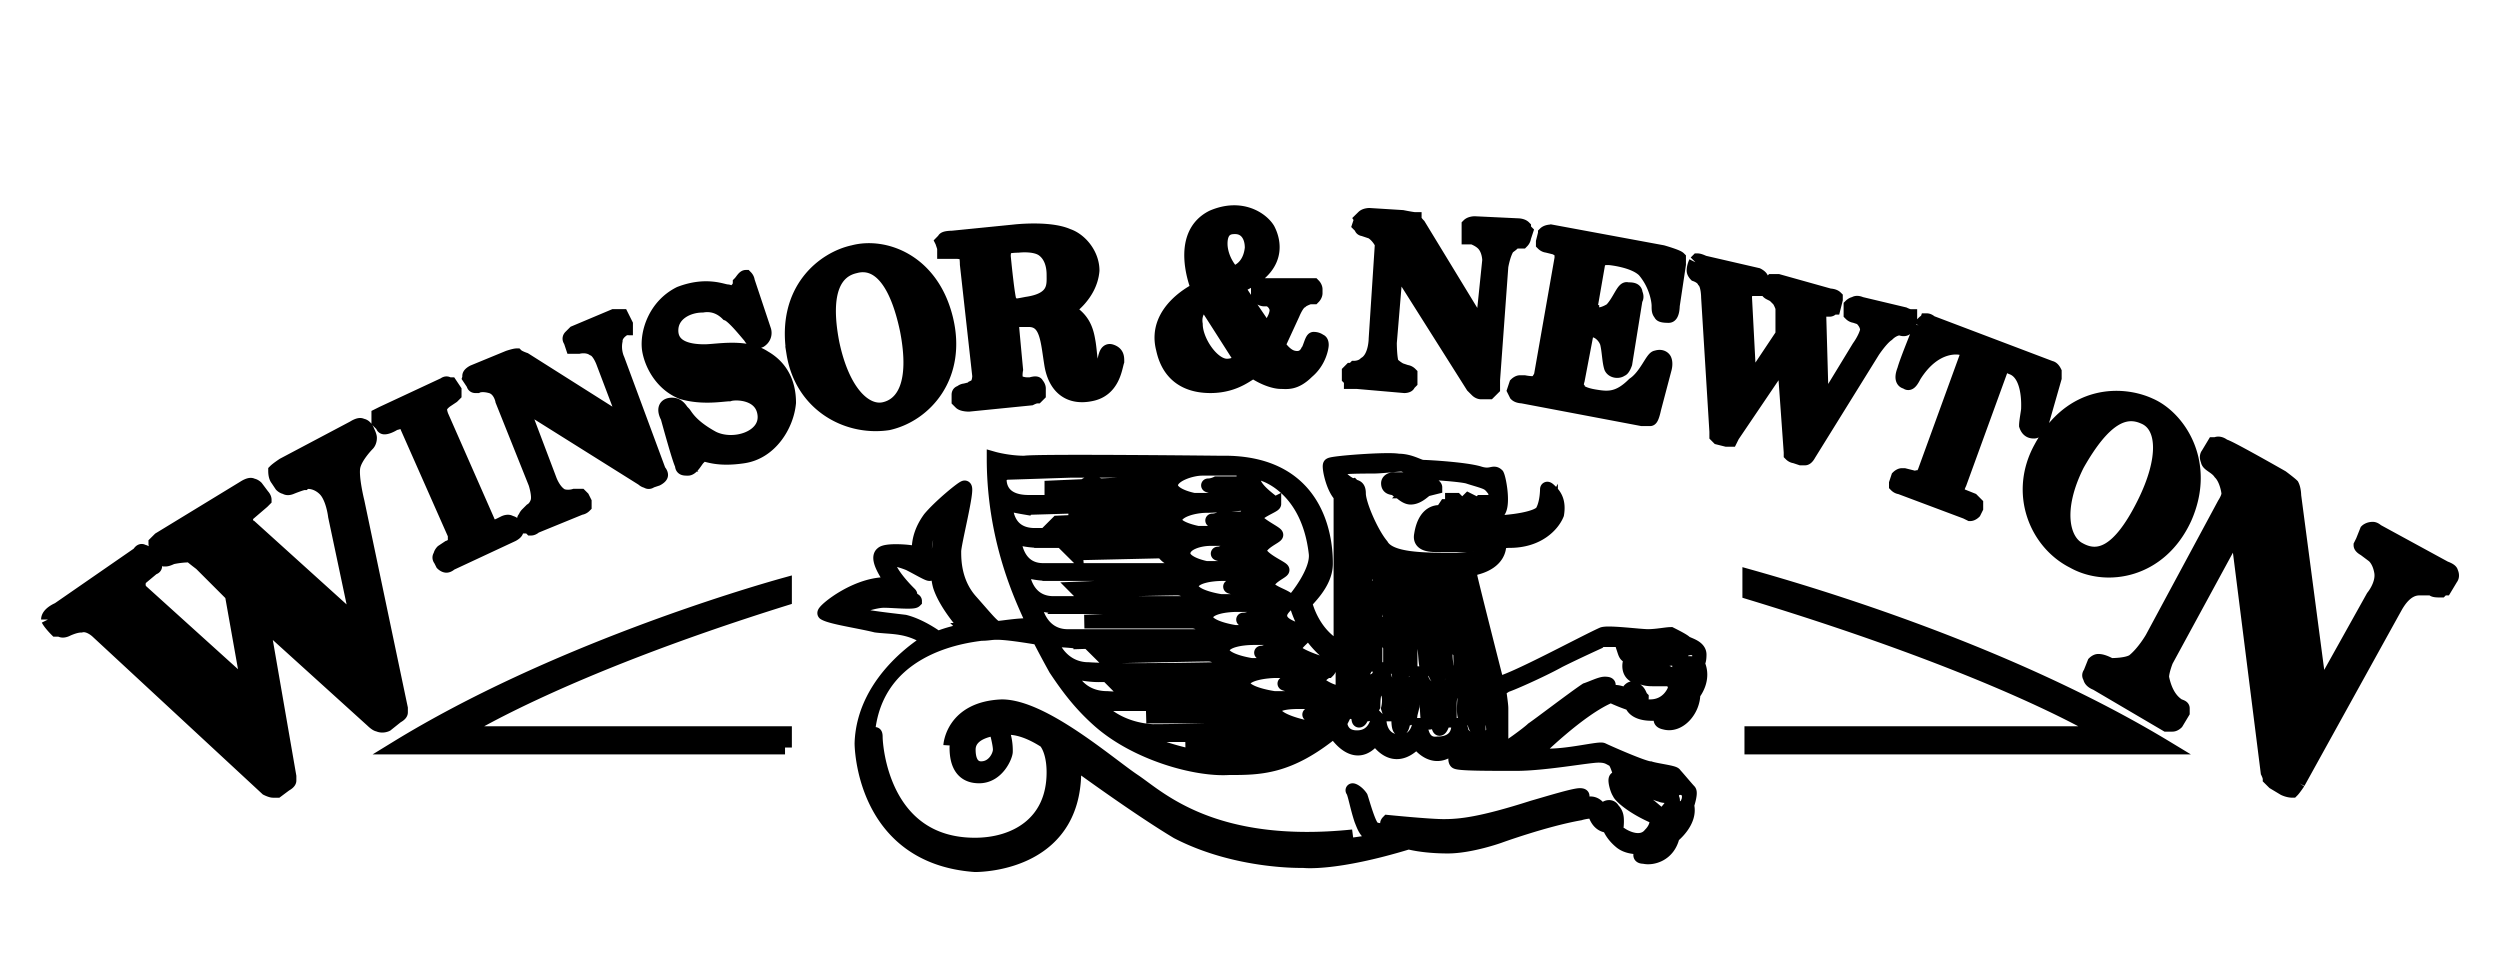 <svg width="182.75" height="70" xmlns="http://www.w3.org/2000/svg">
 <!-- Created with Method Draw - http://github.com/duopixel/Method-Draw/ -->
 <g>
  <title>background</title>
  <rect fill="#fff" id="canvas_background" height="72" width="184.75" y="-1" x="-1"/>
 </g>
 <g>
  <title>Layer 1</title>
  <path stroke="null" id="svg_3" d="m3.504,45.289c0,-0.453 0.754,-0.756 0.754,-0.756l5.887,-4.074s0.151,-0.303 0.302,-0.152c0.151,0 0.302,0.152 0.302,0.152l0.604,0.754l0,0.15c0,0.15 -0.15,0.15 -0.15,0.15l-0.906,0.756s-0.151,0.15 -0.151,0.453c0,0.301 0.151,0.453 0.151,0.453l7.848,7.094l-1.208,-6.793l-2.264,-2.264s-0.604,-0.453 -0.754,-0.604c-0.755,0 -1.358,0.15 -1.358,0.15s-0.302,0.152 -0.453,0.152l-0.302,-0.303l-0.302,-0.453s-0.151,-0.15 -0.151,-0.453l0.302,-0.301l6.188,-3.774s0.453,-0.302 0.604,-0.151c0.151,0 0.302,0.151 0.302,0.151l0.453,0.604s0.15,0.151 0.15,0.302l-0.15,0.151l-1.057,0.905s-0.151,0.151 -0.151,0.453s0.302,0.453 0.302,0.453l7.848,7.094l-1.66,-7.848s-0.151,-1.358 -0.754,-1.962c-0.604,-0.604 -1.358,-0.604 -1.509,-0.453c-0.151,0 -0.906,0.302 -0.906,0.302s-0.302,0.151 -0.453,0c-0.151,0 -0.302,-0.151 -0.302,-0.151l-0.302,-0.453s-0.151,-0.151 -0.151,-0.604c0.151,-0.151 0.604,-0.453 0.604,-0.453l5.132,-2.717s0.453,-0.302 0.604,-0.151c0.302,0 0.453,0.453 0.453,0.453s0.151,0.302 0.151,0.453c0,0.302 -0.151,0.453 -0.151,0.453s-0.905,0.906 -1.057,1.66c-0.151,0.755 0.302,2.566 0.302,2.566l3.17,15.092l0,0.303c0,0.151 -0.302,0.301 -0.302,0.301l-0.755,0.604s-0.302,0.152 -0.604,0c-0.151,0 -0.453,-0.301 -0.453,-0.301l-7.999,-7.244l1.962,11.318l0,0.303c0,0.151 -0.302,0.303 -0.302,0.303l-0.604,0.451l-0.302,0c-0.151,0 -0.453,-0.15 -0.453,-0.15l-12.376,-11.471s-0.604,-0.604 -1.208,-0.453c-0.453,0 -1.057,0.303 -1.057,0.303s-0.302,0.15 -0.453,0l-0.302,0s-0.452,-0.452 -0.603,-0.753zm24.149,-14.49l0.302,0.302s0,0.151 0.151,0.151c0.302,0 0.754,-0.302 0.754,-0.302s0.151,0 0.453,-0.151c0.302,0 0.453,0.453 0.453,0.453l3.471,7.848l0,0.453c0,0.303 -0.453,0.453 -0.453,0.453l-0.453,0.301s-0.151,0.152 -0.151,0.303c-0.15,0.15 0,0.303 0,0.303l0.151,0.301s0.151,0.15 0.302,0.15s0.302,-0.15 0.302,-0.15l4.528,-2.113s0.302,-0.151 0.302,-0.301l0,-0.151l-0.151,-0.302s-0.151,-0.151 -0.302,-0.151c-0.151,-0.151 -0.453,0 -0.453,0l-0.302,0.151s-0.302,0.151 -0.452,0.151c-0.302,0 -0.453,-0.453 -0.453,-0.453l-3.32,-7.547s-0.151,-0.302 -0.151,-0.603c0,-0.302 0.453,-0.604 0.453,-0.604l0.453,-0.302l0.151,-0.151l0,-0.301l-0.302,-0.453l-0.151,0c-0.151,-0.151 -0.302,0 -0.302,0l-4.528,2.113l-0.302,0.151l0,0.451zm6.64,-3.17l0.302,0.453s0,0.151 0.151,0.151l0.15,0s0.302,-0.151 0.906,0c0.754,0.151 0.906,1.057 0.906,1.057l2.415,6.037s0.302,0.905 0.151,1.358s-0.453,0.604 -0.453,0.604l-0.301,0.301s-0.151,0.151 -0.151,0.302c-0.151,0 0,0.151 0,0.151l0.151,0.453s0.151,0 0.302,0.151c0.151,0 0.302,-0.151 0.302,-0.151l3.321,-1.358s0.151,0 0.302,-0.151l0,-0.302l-0.151,-0.302l-0.151,-0.151l-0.453,0s-0.453,0.151 -0.905,0c-0.604,-0.302 -0.906,-1.207 -0.906,-1.207l-2.113,-5.584l8.905,5.584s0.151,0.151 0.302,0.151c0.151,0.151 0.302,0 0.302,0l0.453,-0.151s0.302,-0.151 0.302,-0.302s-0.151,-0.302 -0.151,-0.302l-3.019,-8.15s-0.302,-0.604 -0.151,-1.358c0,-0.453 0.453,-0.755 0.453,-0.755s0.15,-0.151 0.302,-0.151l0,-0.302l-0.302,-0.604l-0.604,0l-2.868,1.208l-0.302,0.302c-0.151,0.151 0,0.302 0,0.302l0.151,0.453l0.453,0s0.604,-0.151 1.057,0.151c0.453,0.151 0.755,1.057 0.755,1.057l1.66,4.377l-7.396,-4.679s-0.453,-0.151 -0.604,-0.302c-0.151,0 -0.604,0.15 -0.604,0.15l-2.566,1.057s-0.302,0.151 -0.302,0.301l0,0.151l-0.001,0zm15.546,6.339c0,0.302 0.15,0.302 0.452,0.302c0.302,0 0.604,-0.604 0.755,-0.754l0.302,-0.302c0.302,0 1.057,0.453 3.019,0.151c1.962,-0.302 3.169,-2.264 3.321,-3.924c0,-1.66 -0.754,-2.717 -1.811,-3.321c-1.358,-0.905 -3.472,-0.452 -4.377,-0.452c-0.906,0 -2.415,-0.151 -2.415,-1.51c0,-1.207 1.207,-1.811 2.264,-1.811c0.906,-0.151 1.51,0.302 1.812,0.604c0.453,0.151 1.509,1.509 1.66,1.66c0.151,0.302 0.453,0.453 0.755,0.302c0.452,-0.302 0.302,-0.755 0.302,-0.755l-1.208,-3.622s0,-0.151 -0.15,-0.302c-0.151,0 -0.302,0.302 -0.453,0.453c0,0.452 -0.453,0.604 -0.453,0.754c-0.151,0 -0.302,-0.151 -0.453,-0.151c-0.302,0 -1.51,-0.604 -3.472,0.151c-1.811,0.905 -2.415,2.868 -2.264,4.075c0.151,1.057 0.905,2.566 2.415,3.17c1.509,0.452 3.019,0.15 3.471,0.15c0.453,-0.15 2.415,-0.15 2.566,1.51c0.15,1.66 -2.264,2.415 -3.773,1.66c-1.66,-0.906 -1.962,-1.66 -2.113,-1.812c-0.15,0 -0.302,-0.754 -1.056,-0.604c-0.604,0.151 -0.151,0.905 -0.151,0.905s0.904,3.322 1.055,3.473zm8.15,-8.15c0.604,3.773 3.924,5.584 6.943,5.131c2.717,-0.604 5.282,-3.472 4.226,-7.697c-1.057,-4.226 -4.528,-5.434 -6.792,-4.83c-2.113,0.453 -5.131,2.717 -4.377,7.396zm4.528,-6.339c1.66,-0.453 3.019,1.057 3.773,4.679c0.754,3.924 -0.302,5.434 -1.661,5.736c-1.358,0.301 -3.019,-1.208 -3.773,-4.83c-0.754,-3.925 0.303,-5.283 1.661,-5.585zm6.339,-1.811l0.151,0.453l0,0.302l0.905,0s0.453,0 0.604,0.151c0.151,0 0.151,0.755 0.151,0.755l0.905,8.149s0,0.604 -0.302,0.755c0,0.151 -0.755,0.302 -0.755,0.302s-0.151,0 -0.302,0.151c-0.151,0 -0.151,0.15 -0.151,0.15l0,0.453l0.151,0.151c0.151,0.151 0.604,0.151 0.604,0.151l4.528,-0.453s0.302,-0.15 0.453,-0.15l0.151,-0.151l0,-0.453s0,-0.151 -0.151,-0.302c0,-0.151 -0.453,0 -0.453,0l-0.302,0s-0.302,0 -0.604,-0.151s-0.151,-0.906 -0.151,-0.906s-0.302,-3.169 -0.302,-3.32s0.302,-0.302 0.302,-0.302l0.905,0c1.358,0 1.358,1.509 1.66,3.32c0.302,1.66 1.358,2.415 2.868,2.113c1.661,-0.301 1.812,-1.962 1.962,-2.415c0,-0.302 0,-0.604 -0.453,-0.754c-0.453,-0.151 -0.453,0.604 -0.604,1.056c-0.151,0.453 -0.302,0.453 -0.604,0.453c-0.302,-0.151 -0.302,-1.509 -0.453,-2.264c-0.15,-0.906 -0.453,-1.66 -1.509,-2.264c0,0 1.66,-1.056 1.811,-2.868c0,-1.207 -0.906,-2.264 -1.811,-2.565c-1.358,-0.604 -3.924,-0.302 -3.924,-0.302l-4.528,0.453s-0.604,0 -0.604,0.151l-0.148,0.151zm4.679,0.453c0.151,-0.15 0.906,-0.15 0.906,-0.15s1.208,-0.151 1.811,0.302c0.604,0.453 0.755,1.207 0.755,1.811c0,0.754 0.151,1.811 -1.962,2.113c-0.755,0.151 -0.906,0.151 -0.906,0.151c-0.302,0 -0.302,-0.151 -0.302,-0.302c-0.15,-0.151 -0.452,-3.32 -0.452,-3.32s-0.001,-0.454 0.15,-0.605zm25.959,-2.113l-0.15,0.453l0.15,0.151c0,0.15 0.152,0.15 0.152,0.15l0.451,0.151c0.152,0 0.604,0.302 0.906,0.905l-0.453,6.943s0,1.358 -0.754,1.811c-0.303,0.302 -0.756,0.302 -0.756,0.302s-0.15,0.151 -0.301,0.151l-0.15,0.151l0,0.453s0.15,0.151 0.15,0.302l0.453,0l3.471,0.302s0.303,0 0.303,-0.151l0.15,-0.151l0,-0.603c-0.15,-0.151 -0.303,-0.151 -0.303,-0.151l-0.451,-0.151s-0.303,-0.151 -0.605,-0.453c-0.15,-0.453 -0.15,-1.509 -0.15,-1.509l0.453,-5.433l0,-0.151c0.15,0 0.15,0.151 0.15,0.151l5.434,8.603s0.15,0.151 0.303,0.302c0.15,0.151 0.301,0.151 0.301,0.151l0.604,0l0.303,-0.302l0,-0.605l0.604,-8.301s0.15,-0.905 0.453,-1.358c0.15,-0.15 0.453,-0.302 0.453,-0.453l0.604,0c0.15,-0.151 0.15,-0.302 0.15,-0.302l0.15,-0.453s-0.15,-0.151 -0.15,-0.302c-0.15,-0.151 -0.453,-0.151 -0.453,-0.151l-3.17,-0.151s-0.301,0 -0.451,0.151l0,0.906l0.301,0s0.453,0.151 0.756,0.453c0.451,0.453 0.451,1.208 0.451,1.208l-0.451,4.377s0,0.302 -0.152,0.302l-0.301,-0.302l-4.227,-6.943s-0.303,-0.302 -0.303,-0.453c-0.15,0 -0.904,-0.151 -0.904,-0.151l-2.416,-0.151s-0.301,0 -0.451,0.151l-0.154,0.151zm13.434,1.056l-0.152,0.604l0,0.151c0.152,0.151 0.303,0.151 0.303,0.151l0.604,0.15s0.303,0.151 0.453,0.302l0,0.453l-1.51,8.603s-0.15,0.302 -0.301,0.453c-0.152,0.151 -0.906,0 -0.906,0l-0.301,0c-0.152,0 -0.303,0.151 -0.303,0.151l-0.15,0.453l0.15,0.301c0.15,0.151 0.453,0.151 0.453,0.151l8.754,1.66l0.604,0c0.15,0 0.301,-0.754 0.301,-0.754l0.756,-2.868s0.15,-0.453 0,-0.754c0,0 -0.152,-0.302 -0.604,-0.151c-0.303,0 -0.756,1.358 -1.66,1.962c-1.057,1.056 -1.812,1.056 -2.717,0.906c-1.057,-0.151 -1.359,-0.453 -1.359,-0.604c-0.15,-0.151 0,-0.604 0,-0.604l0.604,-3.169s0,-0.302 0.152,-0.453l0.301,0c0.453,0 0.906,0.453 1.057,0.906c0.15,0.604 0.15,1.358 0.303,1.811c0.15,0.302 0.604,0.302 0.754,0.151c0.15,0 0.303,-0.453 0.303,-0.453l0.754,-4.679s0.15,-0.151 0,-0.453c0,-0.302 -0.303,-0.302 -0.604,-0.302c-0.303,-0.151 -0.604,0.906 -1.207,1.509c-0.756,0.453 -1.057,0.302 -1.209,0.302c0,0 -0.15,0 -0.15,-0.151c-0.15,0 -0.15,-0.151 -0.15,-0.151l0.604,-3.471l0.301,-0.302l0.453,0s1.812,0.151 2.566,0.905c0.906,1.057 1.057,2.264 1.057,2.566s0,0.453 0.15,0.604c0,0.151 0.453,0.151 0.604,0.151c0.303,0 0.303,-0.755 0.303,-0.755l0.453,-3.018l0,-0.453c-0.152,-0.151 -1.209,-0.453 -1.209,-0.453l-8.148,-1.509c-0.004,0.001 -0.307,0.001 -0.457,0.151zm-20.98,4.075l0,0.453c0.152,0.302 0.453,0.302 0.453,0.302l0.303,0c0.453,0.151 0.604,0.604 0.604,0.754c0,0.302 -0.15,0.604 -0.15,0.604l-0.303,0.604s-0.15,0.151 -0.301,0.151c-0.152,0 -0.152,-0.151 -0.152,-0.151s-1.66,-2.415 -1.811,-2.717c0,-0.151 0,-0.302 0.151,-0.302c3.32,-1.509 2.113,-3.773 1.962,-4.075c-0.453,-0.754 -1.962,-1.811 -4.075,-0.905c-2.717,1.358 -1.057,5.282 -1.057,5.282s-3.32,1.509 -2.565,4.377c0.453,2.113 1.962,2.717 3.472,2.717c1.962,0 2.868,-1.056 3.169,-1.056c0.907,0.604 1.661,0.754 1.963,0.754c0.451,0 1.055,0.151 1.961,-0.754c0.906,-0.755 1.057,-1.812 1.057,-1.962c0,-0.302 -0.15,-0.302 -0.15,-0.302s-0.152,-0.151 -0.453,-0.151c-0.15,0 -0.303,0.754 -0.453,0.906c-0.15,0.302 -0.453,0.604 -1.057,0.452c-0.604,-0.15 -1.057,-0.905 -1.057,-0.905l0,-0.151c0,-0.151 0.152,-0.151 0.152,-0.151l0.904,-1.962s0.303,-0.755 0.604,-0.906c0.152,-0.151 0.604,-0.302 0.604,-0.302l0.303,0c0.15,-0.151 0.15,-0.302 0.15,-0.302l0,-0.302s0,-0.151 -0.15,-0.302l-3.626,0s-0.15,0 -0.301,0.151l-0.151,0.151zm-1.66,-4.527c0.755,0 1.208,0.604 1.208,1.509c-0.151,1.51 -1.208,1.812 -1.358,1.812c-0.151,0 -0.151,-0.151 -0.151,-0.151c-0.604,-0.754 -0.755,-1.509 -0.755,-1.962c-0.001,-1.208 0.754,-1.208 1.056,-1.208zm0.302,9.659c0,0.151 -0.302,0.453 -0.906,0.453c-1.056,0 -2.264,-1.811 -2.264,-3.019c-0.151,-0.905 0.453,-1.358 0.453,-1.358l0.151,-0.151l0.151,0.151c0.302,0.453 2.415,3.773 2.415,3.773l0,0.151zm33.355,-7.094s-0.15,0.302 -0.15,0.604c0,0.151 0.15,0.302 0.15,0.302s0.453,0.151 0.604,0.453c0.303,0.302 0.303,1.208 0.303,1.208l0.604,9.81l0,0.302l0.15,0.151l0.604,0.151l0.303,0l0.15,-0.302l3.471,-5.131s0.152,-0.151 0.303,-0.151l0,0.151l0.453,6.339l0,0.15c0.15,0.151 0.301,0.151 0.301,0.151l0.453,0.151l0.303,0c0.15,0 0.301,-0.302 0.301,-0.302l4.68,-7.546s0.604,-0.906 1.055,-1.208c0.453,-0.453 0.906,-0.453 0.906,-0.453s0.303,0.151 0.453,0s0.303,-0.604 0.303,-0.604l0,-0.302c-0.152,0 -0.453,-0.151 -0.453,-0.151l-3.17,-0.755s-0.303,-0.151 -0.453,0c-0.15,0 -0.301,0.151 -0.301,0.151l0,0.605c0.15,0.151 0.301,0.151 0.301,0.151l0.453,0.151c0.15,0.151 0.453,0.453 0.453,0.905c-0.152,0.604 -0.604,1.208 -0.604,1.208l-2.113,3.471l-0.303,0.302c-0.15,0 -0.301,-0.603 -0.301,-0.603l-0.154,-5.434l0,-0.453l0.756,0s0.15,0 0.15,-0.151l0.15,0l0.152,-0.604l0,-0.151c-0.152,-0.151 -0.453,-0.151 -0.453,-0.151l-3.773,-1.057l-0.453,0l-0.15,0.151l-0.15,0.452s-0.152,0.151 0.15,0.302l0.301,0.151l0.303,0.302c0.15,0.151 0.303,0.604 0.303,0.604l0,1.962l-2.113,3.169l-0.152,0c-0.15,0 -0.15,-0.151 -0.15,-0.151l-0.301,-5.735s0,-0.302 0.15,-0.453c0,-0.151 0.15,-0.151 0.15,-0.151l0.754,0l0.152,-0.452l0,-0.302c0,-0.151 -0.303,-0.302 -0.303,-0.302l-3.924,-0.906s-0.303,-0.151 -0.453,-0.151l-0.151,0.152zm25.205,13.584c-1.811,3.32 -0.303,6.942 2.414,8.301c2.416,1.357 6.34,0.754 8.15,-3.17c1.811,-4.075 -0.453,-7.396 -2.564,-8.301c-1.962,-0.905 -5.736,-1.056 -8,3.17zm7.547,-2.264c1.508,0.604 1.66,3.019 0,6.339c-1.812,3.623 -3.32,4.076 -4.68,3.32c-1.207,-0.604 -1.811,-2.868 -0.15,-6.188c1.961,-3.471 3.471,-4.074 4.83,-3.471zm-16.301,-6.641s-1.057,2.566 -1.207,3.169c-0.303,0.755 0,0.906 0.15,0.906c0.15,0.151 0.303,0.151 0.604,-0.453c1.51,-2.415 3.32,-2.113 3.623,-1.962c0.301,0.151 0.15,0.604 0.15,0.604l-3.02,8.302s-0.15,0.453 -0.451,0.453c-0.152,0.151 -0.453,0 -0.453,0l-0.604,-0.151l-0.152,0c-0.15,0 -0.301,0.151 -0.301,0.151l-0.15,0.453l0,0.151c0.15,0.151 0.301,0.151 0.301,0.151l4.83,1.812l0.303,0.15c0.15,0 0.301,-0.15 0.301,-0.15l0.15,-0.302l0,-0.302l-0.301,-0.302l-0.756,-0.302s-0.301,-0.15 -0.301,-0.452c0,-0.151 0.15,-0.453 0.15,-0.453l3.02,-8.301c0,-0.151 0.15,-0.453 0.754,-0.151c1.359,0.453 1.207,2.868 1.207,3.019c0,0.151 -0.15,0.905 -0.15,1.207c0.15,0.453 0.453,0.453 0.604,0.453c0.303,0 0.604,-0.754 0.604,-0.754l0.906,-3.169l0,-0.453c-0.15,-0.302 -0.303,-0.302 -0.303,-0.302l-8.754,-3.32s-0.15,-0.151 -0.301,-0.151a1.105,1.105 0 0 0 -0.453,0.449zm27.62,33.355s6.34,-11.471 7.094,-12.828c0.756,-1.359 1.51,-1.359 1.812,-1.359l0.904,0c0,0.152 0.303,0.152 0.604,0.152c0.152,-0.152 0.303,-0.152 0.303,-0.152l0.453,-0.754s0.15,-0.15 0,-0.453c0,-0.15 -0.453,-0.303 -0.453,-0.303l-4.98,-2.715s-0.15,-0.151 -0.303,-0.151c-0.301,0 -0.453,0.151 -0.453,0.151l-0.301,0.754l-0.15,0.303c0,0.15 0.301,0.301 0.301,0.301l0.604,0.453s0.453,0.303 0.604,1.207c0.152,0.906 -0.604,1.811 -0.604,1.811l-3.621,6.49s-0.152,0.152 -0.303,0.152l0,-0.303l-1.811,-13.735s0,-0.452 -0.152,-0.754c-0.15,-0.151 -0.754,-0.604 -0.754,-0.604s-4.227,-2.415 -4.227,-2.264c0,0 -0.301,-0.302 -0.604,-0.151l-0.15,0l-0.453,0.754s-0.15,0.151 0,0.453c0,0.302 0.604,0.453 0.906,0.905c0.453,0.453 0.604,1.358 0.604,1.51c0,0.302 -0.303,0.754 -0.303,0.754l-5.281,9.811s-0.604,1.057 -1.359,1.66c-0.451,0.301 -1.508,0.301 -1.66,0.301c-0.301,-0.15 -0.604,-0.301 -0.904,-0.301c-0.152,0 -0.303,0.15 -0.303,0.15l-0.301,0.756s-0.152,0.15 0,0.301c0,0.303 0.451,0.453 0.451,0.453l5.133,3.018l0.451,0c0.152,0 0.303,-0.15 0.303,-0.15l0.453,-0.754l0,-0.303c0,-0.15 -0.303,-0.15 -0.453,-0.301c-0.604,-0.453 -0.906,-1.207 -1.057,-1.963c0,-0.453 0.303,-1.207 0.303,-1.207l4.678,-8.604l0.303,-0.301c0.15,0 0.301,0.301 0.301,0.301l2.113,16.754s0.15,0.301 0.15,0.453l0.303,0.301l0.754,0.453s0.303,0.15 0.604,0.15c0.15,-0.149 0.451,-0.602 0.451,-0.602zm-110.631,-2.565l-28.374,0c11.319,-6.943 25.657,-11.17 28.374,-11.924l0,1.057c-16.904,5.281 -23.847,9.811 -23.847,9.811l23.847,0l0,1.056zm70.635,0l30.338,0c-11.471,-6.943 -25.658,-11.17 -30.488,-12.527l0,1.207c18.865,5.734 25.959,10.264 25.959,10.264l-25.809,0l0,1.056zm-30.034,-7.546l0,-10.868c-0.605,-0.604 -0.906,-2.264 -0.756,-2.264c0.15,-0.151 4.227,-0.453 4.98,-0.302c0.906,0 1.51,0.453 1.812,0.453c0.301,0 3.018,0.151 4.074,0.453c0.906,0.302 1.057,-0.15 1.359,0.151c0.15,0.302 0.451,1.962 0.15,2.565c-0.303,0.604 -1.207,0.755 -2.566,0.755c-1.51,-0.151 -2.566,-0.453 -2.566,1.056c0,0 1.812,-0.905 4.377,-0.905c1.51,0 3.773,-0.302 3.924,-0.906c0.303,-0.604 0.303,-1.509 0.303,-1.509c0,-0.151 0.15,0 0.303,0.15c0.301,0.302 0.604,0.755 0.453,1.66c-0.303,0.755 -1.359,1.962 -3.473,1.962c-0.604,0 -0.604,0.15 -0.754,0.303c0,0.15 0,1.207 -1.66,1.658c-0.604,0.152 -0.453,0.453 -0.453,0.605c0,0.15 1.963,7.848 1.963,7.848c1.055,-0.15 6.338,-3.02 7.695,-3.623c0.453,-0.15 2.717,0.152 3.322,0.152c0.604,0 1.357,-0.152 1.66,-0.152c0.301,0.152 0.904,0.453 1.057,0.604c0.15,0.152 1.055,0.303 1.055,0.906s-0.15,0.604 -0.15,0.604c0.604,1.207 -0.301,2.264 -0.301,2.264c0,1.209 -1.057,2.416 -2.113,2.113c-0.756,-0.15 0.15,-0.754 0.15,-0.754c-2.414,0.453 -2.566,-0.604 -2.566,-0.604a12.956,12.956 0 0 1 -1.508,-0.604c-2.266,0.904 -5.586,4.225 -5.586,4.225c1.359,0.453 4.68,-0.451 4.98,-0.301c0.303,0.15 3.02,1.357 3.473,1.357c0.453,0.152 1.811,0.303 1.811,0.453c0.15,0.15 0.906,1.057 1.057,1.207c0.15,0.152 -0.15,1.057 -0.15,1.057c0.301,1.207 -1.057,2.264 -1.057,2.264c-0.303,1.359 -1.51,1.66 -2.113,1.51c-0.604,0 0,-0.453 -0.15,-0.604c-0.152,-0.15 -0.906,0 -1.51,-0.453c-0.754,-0.604 -0.906,-1.207 -0.906,-1.207c-0.904,0 -1.057,-1.057 -1.057,-1.057c-0.604,0 -1.057,0.15 -1.057,0.15c-2.564,0.453 -5.885,1.66 -5.885,1.66s-2.113,0.756 -3.773,0.756c-1.811,0 -2.867,-0.303 -2.867,-0.303c-5.434,1.66 -7.697,1.359 -7.697,1.359s-4.831,0.15 -9.208,-2.113c-3.019,-1.811 -7.546,-5.133 -7.546,-5.133c0.453,7.396 -6.641,7.547 -7.245,7.547c-8.301,-0.604 -8.301,-8.904 -8.301,-8.904c0.151,-4.83 4.981,-7.547 4.981,-7.547c-1.509,-1.057 -2.717,-0.904 -3.924,-1.057c-1.208,-0.301 -3.32,-0.604 -3.773,-0.904c-0.151,-0.152 2.566,-2.416 4.981,-2.113c0.151,0 -1.358,-1.811 -0.755,-2.264c0.302,-0.303 2.264,-0.152 2.566,0c0.302,0.301 -0.302,-0.906 0.906,-2.566c0.754,-0.906 2.415,-2.264 2.565,-2.264c0.302,0 -0.754,4.075 -0.754,4.678c0,0.605 0,2.266 1.208,3.623c1.207,1.359 1.66,1.963 1.962,1.963s1.962,-0.303 2.565,-0.152c0.453,0.152 -2.867,-4.678 -2.867,-12.225c0,0 1.057,0.302 2.264,0.302c0.755,-0.151 14.338,0 14.338,0c7.698,-0.151 7.698,6.489 7.698,7.396c0,1.51 -1.51,2.717 -1.51,2.867c0,0 0.453,2.113 2.264,3.17c0.452,0.305 0.301,-0.148 0.301,-0.148zm-26.262,9.054c0.906,0 1.358,-0.904 1.358,-1.357s-0.302,-1.51 -0.302,-1.51s-1.962,0.15 -1.962,1.51c0,1.357 0.755,1.357 0.906,1.357zm-0.453,5.586c2.868,0 5.735,-1.51 5.735,-5.283c0,-1.66 -0.604,-2.264 -0.604,-2.264c-2.113,-1.359 -3.17,-0.906 -3.17,-0.906a4.22,4.22 0 0 1 0.302,1.66c0,0.303 -0.604,1.811 -1.962,1.811c-1.509,0 -1.66,-1.357 -1.66,-2.111c0,-0.756 1.207,-2.113 3.169,-2.113s5.131,1.811 7.094,3.471c2.113,1.811 7.094,5.434 11.47,5.736c4.377,0.301 3.17,0.451 5.584,0.15c2.264,-0.15 4.227,-0.604 4.227,-0.604c-1.51,0 -1.66,-0.604 -1.963,-1.359c-0.301,-0.904 -0.453,-1.811 -0.604,-2.113c-0.15,-0.15 0.303,0 0.604,0.453c0.152,0.453 0.604,2.113 0.906,2.264c0.453,0.303 1.207,0 1.66,0.152c0.453,0 2.566,0.451 3.471,0.451c1.812,0 4.377,-0.754 6.49,-1.508c1.963,-0.604 3.471,-0.906 4.227,-0.906c0.301,0 0.604,0.15 0.904,0.754c0.152,0.152 0.453,-0.15 0.303,-0.451c0,0 0.303,-0.152 0.453,0.15c0.301,0.301 0.301,0.604 0.301,0.904c0,0.453 -0.15,0.756 0.303,0.906c0.453,0.303 1.51,0.756 2.113,0c0.604,-0.604 0.453,-1.207 0.453,-1.207c-1.812,-0.754 -2.717,-1.66 -2.717,-1.811c-0.152,-0.152 -0.453,-1.209 -0.152,-1.057c0.303,0.15 0.303,0.301 0.453,0.453c0.152,0.15 1.207,1.055 1.66,1.357c0.303,0.15 1.057,0.906 1.207,0.906c0.152,-0.152 0.906,-0.906 0.756,-1.209c-0.303,-0.301 -0.604,-0.15 -0.906,-0.301c-0.15,0 -2.717,-1.057 -2.867,-1.359c-0.15,-0.15 -0.303,-1.057 -0.604,-1.207c-0.303,-0.15 -0.453,-0.301 -1.057,-0.301c-0.754,0 -3.924,0.604 -6.037,0.604s-4.227,0 -4.377,-0.152c-0.15,-0.15 0,-0.754 0.15,-0.904c0.152,-0.15 0.303,0.604 0.303,0.604c0.15,0 2.264,0.301 1.961,-0.754c0,0 -0.301,0.301 -1.057,0.301c-0.754,0 -1.207,-0.754 -1.207,-0.754c-1.66,2.113 -3.018,0 -3.018,0c-1.812,1.961 -3.02,-0.303 -3.02,-0.303c-1.51,2.113 -3.018,-0.453 -3.018,-0.453c-3.32,2.717 -5.434,2.717 -7.698,2.717c-2.415,0.152 -6.792,-1.057 -9.509,-3.471c-1.358,-1.207 -2.264,-2.414 -3.169,-3.773c-0.754,-1.357 -1.208,-2.264 -1.208,-2.264c-3.622,-0.604 -3.169,-0.303 -4.226,-0.303c-1.056,0.152 -8.301,0.906 -8.301,8.15c0,6.34 6.188,8.301 7.999,8c1.358,0 7.546,-1.057 5.886,-7.547c0,0 1.208,6.793 -6.037,7.094c-3.17,0.303 -7.396,-2.867 -7.396,-8.15c0,-0.15 0.151,-0.453 0.151,0c0.004,0.604 0.457,7.85 7.249,7.85zm49.504,0.151c-0.15,0.301 -0.301,0.604 0.303,0.453c0.451,-0.303 0.754,-1.51 0.604,-1.51c-0.303,0 -0.756,0.754 -0.907,1.057zm1.963,-3.321c0.15,0.15 0.301,-0.453 0.15,-0.453c-0.15,-0.15 -0.302,0.301 -0.15,0.453zm-0.756,1.811c0,0.15 0.303,0.303 0.453,0c0.303,-0.15 0.453,-1.057 0.303,-1.057c-0.302,0.151 -0.756,0.906 -0.756,1.057zm0.153,-2.414c0.15,-0.152 0.301,-1.057 0.15,-1.057c-1.057,0 -3.32,-0.756 -3.471,-0.906c0,-0.15 0,0 0.15,0.15c0.15,0.152 0.453,0.303 0.754,0.453c0.453,0.453 1.359,1.207 2.113,1.207a0.467,0.467 0 0 0 0.304,0.153zm-12.377,-6.19l0,2.869s0,0.15 0.15,0.15s1.812,-1.207 2.113,-1.51c0.453,-0.303 3.02,-2.264 3.924,-2.867c0.453,-0.15 1.057,-0.453 1.359,-0.453c0.453,0 0.301,0.15 0.15,0.303c0,0 -0.453,0 -0.754,0.15c-0.303,0.15 -0.756,0.453 -0.906,0.604c-0.906,0.453 -2.867,2.113 -3.773,2.717c-0.754,0.604 -1.66,1.357 -1.51,1.357c0.303,0.152 1.66,-1.057 2.717,-1.961c1.057,-0.906 3.02,-2.264 3.773,-2.566l1.057,0c0.303,0 0.604,0.15 0.756,0.15c0.15,0 0.301,-0.301 0.301,-0.301c0.15,-0.15 0.303,-0.15 0.453,0c0.301,0.15 0.301,0.453 0.453,0.604c0,0.15 -0.604,0.604 0.604,0.604c1.357,0 1.811,-1.207 1.811,-1.357c0,-0.152 -0.15,-0.453 -0.301,-0.605l-1.359,0c-0.603,0 -0.754,-0.15 -1.357,-0.301c-0.453,-0.303 -0.303,-0.906 -0.303,-0.906c0,-0.15 0.303,0 0.604,0.303c0.453,0.301 1.207,0.301 1.811,0.301c0.756,0.152 0.453,0.303 0.756,0.303c0.301,0 0.453,-0.15 0.453,-0.604s-0.152,-0.604 -0.453,-0.604c-0.453,0 -0.604,0.15 -1.359,0.15c-0.15,0 -1.207,-0.15 -1.66,-0.303c-0.451,0 -0.451,-0.15 -0.604,-0.604c-0.15,-0.453 -0.15,-0.453 0.303,-0.15s2.264,0.453 2.867,0.453c0.453,0.15 0.754,-0.303 0.754,-0.303c0,-0.15 -0.301,-0.604 -0.604,-0.604l-4.678,0c-0.152,0 -0.303,0 -0.453,0.15c0,0 -1.66,0.756 -2.867,1.359c-1.359,0.754 -3.773,1.811 -3.926,1.811c-0.15,0.152 -0.301,0.152 -0.451,0.303c-0.002,0.151 0.149,1.058 0.149,1.358zm12.828,-0.453s-0.301,0.906 0,0.605c0.756,-0.453 0.756,-1.209 0.453,-1.209c-0.15,0.001 -0.301,0.454 -0.453,0.604zm0.453,-1.508c-0.15,0.301 0.152,0.453 0.303,0.453s0.301,-0.152 0.453,-0.605c0,-0.301 -0.152,-0.904 -0.303,-0.904c-0.301,0.301 -0.15,0.754 -0.453,1.056zm0.604,-1.509c0.152,-0.453 0,-0.754 -0.15,-0.604c-0.302,0.301 0.15,0.904 0.15,0.604zm-54.184,6.187s0.151,-2.414 3.773,-2.564c3.019,0 7.848,4.225 9.66,5.434c1.811,1.207 6.339,5.281 15.998,3.771c-10.263,1.057 -14.187,-2.867 -15.998,-4.074c-1.812,-1.207 -6.641,-5.434 -9.66,-5.434c-3.621,0.15 -3.773,2.867 -3.773,2.867zm17.811,-17.96l1.509,0s2.717,0.151 2.717,-0.302c0,-0.604 -1.057,-0.604 -1.057,-0.604l-1.66,0s-0.604,-0.151 -0.453,-0.151c0.302,0 0.604,-0.151 0.604,-0.151l1.812,0c0.151,0 0.151,-0.151 0.151,-0.151l0,-0.754c0,-0.151 -0.453,-0.151 -0.453,-0.151l-2.566,0c-0.754,0 -2.264,0.453 -2.264,1.208s1.66,1.056 1.66,1.056zm0.301,2.415l1.661,0s2.113,0.151 2.264,-0.15c0,-0.604 -0.755,-0.604 -0.755,-0.604l-1.509,0s-0.754,-0.151 -0.604,-0.151c0.301,0 0.604,-0.151 0.604,-0.151l1.811,0c0.151,0 0.151,-0.302 0.151,-0.302s0.302,-0.302 0.302,-0.452c0,-0.151 -0.755,-0.302 -0.755,-0.302s-1.812,0.151 -2.566,0.151s-2.264,0.302 -2.264,1.057c0,0.602 1.66,0.904 1.66,0.904zm1.66,4.981l1.208,0s2.114,0.15 2.264,-0.303c0,-0.604 -0.755,-0.604 -0.755,-0.604l-1.509,0s-0.755,-0.15 -0.453,-0.15l1.66,0c0.151,0 0.604,-0.15 0.604,-0.15s0.303,-0.303 0.303,-0.453s-0.755,-0.303 -0.755,-0.303l-2.415,0c-0.754,0 -2.264,0.152 -2.264,0.906s2.112,1.057 2.112,1.057zm-1.056,-2.416l1.358,0s2.415,0 2.415,-0.15c0,-0.604 -0.754,-0.754 -0.754,-0.754l-1.66,0s-0.754,-0.15 -0.453,-0.15c0.151,0 0.453,-0.152 0.453,-0.152l1.812,0c0.151,0 0.301,-0.15 0.301,-0.15s0.302,-0.301 0.302,-0.604c0,-0.15 -0.905,-0.15 -0.905,-0.15l-2.565,0c-0.755,0 -1.962,0.301 -1.962,1.057c-0.002,0.752 1.658,1.053 1.658,1.053zm2.113,4.679l1.057,0s1.962,0.15 1.962,-0.301c0.15,-0.453 -0.906,-0.453 -0.906,-0.453l-1.056,0s-0.604,-0.15 -0.453,-0.15c0.302,0 0.604,-0.152 0.604,-0.152l0.754,0c0.15,0 0.604,-0.15 0.604,-0.15s0.303,-0.15 0.303,-0.453c0,-0.15 -0.303,-0.303 -0.303,-0.303l-2.415,0c-0.755,0 -2.264,0.152 -2.264,0.906c0,0.756 2.113,1.056 2.113,1.056zm1.208,2.414l1.208,0s1.811,0.152 1.961,-0.301c0,-0.453 -1.055,-0.453 -1.055,-0.453l-0.906,0s-0.755,-0.15 -0.453,-0.15c0.15,0 0.453,-0.15 0.453,-0.15l0.754,0c0.152,0 0.453,-0.152 0.453,-0.152s0.303,-0.15 0.303,-0.453c0,-0.15 -0.303,-0.301 -0.303,-0.301l-2.264,0c-0.754,0 -2.264,0.15 -2.264,0.906c-0.001,0.754 2.113,1.054 2.113,1.054zm3.924,4.53l1.057,0s0.904,0 0.904,-0.453c0.152,-0.604 -0.604,-0.303 -0.604,-0.303l-0.453,0s-0.754,-0.15 -0.604,-0.15c0.303,0 0.604,-0.15 0.604,-0.15l0.756,0c0.151,0 0.453,-0.15 0.453,-0.15s0.301,-0.152 0.301,-0.453c0,-0.152 -0.453,-0.152 -0.453,-0.152l-2.264,0c-0.604,0 -1.961,0 -1.961,0.605c0,0.753 2.264,1.206 2.264,1.206zm-2.264,-2.114l1.207,0s1.961,0.15 1.961,-0.303c0.152,-0.604 -0.904,-0.604 -0.904,-0.604l-1.057,0s-0.604,-0.15 -0.453,-0.15s0.604,-0.15 0.604,-0.15l1.208,0s0.303,-0.303 0.303,-0.453s-0.453,-0.303 -0.453,-0.303l-2.264,0c-0.604,0 -2.415,0.152 -2.415,0.906s2.263,1.057 2.263,1.057zm-19.621,-16.451s-0.453,0.151 -0.453,0.453c0,0.453 0.151,1.66 2.113,1.66l9.66,0s0.452,0 0.603,-0.151c0.151,-0.151 -0.151,-0.754 -0.905,-0.754l-7.698,0l0,-0.151l6.943,-0.302s1.358,0.151 1.509,-0.604c0,-0.453 -0.452,-0.302 -0.754,-0.302l-6.339,0s-4.528,0.151 -4.679,0.151zm1.509,2.566c-0.906,-0.151 -1.51,-0.302 -1.51,-0.302c0,0.302 0,2.264 2.113,2.264l9.508,0s0.604,0.151 0.755,0c0.151,-0.151 -0.302,-0.754 -1.056,-0.754l-7.698,0l0.151,-0.151l6.943,-0.302s1.207,0.151 1.358,-0.754c0.151,-0.151 -0.453,-0.151 -0.906,-0.151l-4.528,0l-5.13,0.15zm1.057,2.415c-1.208,0 -1.962,-0.302 -1.962,-0.302c0,0.302 0.151,2.415 2.113,2.415l9.66,0s0.453,0 0.604,-0.152c0.151,0 -0.302,-0.754 -1.057,-0.754c-0.754,0 -7.792,-12.15 -6.792,-0.15l-0.151,-0.15l6.641,-0.152s0.906,0.152 1.208,-0.604c0,-0.15 -0.604,-0.15 -1.057,-0.15l-9.207,0l0,-0.001zm0.604,2.414c-1.057,0 -1.962,-0.301 -1.962,-0.301c0,0.453 0.302,2.414 2.264,2.414l9.659,0s0.453,0 0.604,-0.15s-0.453,-0.906 -1.208,-0.906c-0.755,0 -7.245,0.152 -7.245,0.152l-0.151,-0.152l7.245,-0.301s0.905,0.15 1.208,-0.604c0,-0.152 -0.906,-0.152 -1.208,-0.152l-9.206,0zm1.056,2.416c-1.057,0 -2.113,-0.303 -2.113,-0.303c0,0.453 0.453,2.416 2.415,2.416l9.508,0s0.604,0 0.755,-0.152c0.151,-0.15 -0.453,-0.904 -1.207,-0.904l-7.849,0l7.546,-0.303s0.906,0.152 1.208,-0.604c0,-0.15 -0.754,-0.15 -1.208,-0.15l-9.055,0zm1.207,2.564c-1.057,-0.15 -2.113,-0.15 -2.113,-0.15c0,0.303 0.755,2.113 2.717,2.113c2.113,0.15 9.207,0 9.207,0s0.604,-0.15 0.754,-0.15c0.151,-0.152 -0.453,-0.906 -1.208,-0.906s-7.697,0.15 -7.697,0.15l-0.151,-0.15l7.546,-0.301s0.905,0.301 1.208,-0.605c0,-0.15 -0.754,-0.15 -1.208,-0.15l-4.226,0l-4.829,0.149zm1.359,2.416c-1.057,0 -2.113,-0.303 -2.113,-0.303c0,0.453 0.755,1.963 2.717,1.963c2.113,0.15 9.207,0.15 9.207,0.15s0.905,-0.15 1.056,-0.301c0,-0.152 -0.754,-0.604 -1.509,-0.604l-7.848,0l-0.151,-0.152l7.697,-0.15s0.755,0.303 1.057,-0.604l-10.113,0l0,0.001zm2.112,2.114c-1.056,0 -2.264,-0.152 -2.264,-0.152c0,0.453 1.509,1.963 4.075,2.113c2.113,0 7.999,-0.15 7.999,-0.15s1.359,-0.15 1.51,-0.303c0,-0.15 -1.057,-0.604 -1.812,-0.604l-8.15,0l8,-0.451s0.603,0.15 0.755,-0.303c0,-0.15 -0.605,-0.15 -1.057,-0.15l-9.056,0zm2.868,2.263l-2.264,0c0,0.301 3.924,1.961 7.244,1.811c1.66,0 2.716,-0.15 3.169,-0.301c0.453,-0.303 1.207,-0.604 0.453,-0.604l-7.245,0l7.999,-0.303s0.605,0.15 0.756,-0.453c0.15,-0.15 -0.604,-0.15 -0.906,-0.15l-9.206,0zm7.849,-16.904c0,0.151 -1.359,0.604 -1.359,1.057c0.15,0.453 1.509,1.056 1.509,1.207c0,0.151 -1.207,0.604 -1.207,1.207c0.15,0.605 1.66,1.207 1.66,1.359c0,0.15 -1.207,0.604 -1.057,1.207c0.15,0.453 1.51,0.754 1.51,1.057c0.15,0.15 -0.756,0.604 -0.604,1.207c0.15,0.756 1.66,0.906 1.811,1.207c0.15,0.152 -0.906,0.756 -0.756,1.209c0.303,0.451 2.266,1.055 2.416,1.055c0.15,0.152 0.15,0.303 0,0.453c-0.15,0 -0.756,0.453 -0.756,0.756c0.152,0.301 1.057,0.754 1.359,0.754s0.453,-0.15 0.453,-0.15l0,-1.51s0,-0.453 -0.303,-0.604c-2.717,-1.66 -3.17,-4.527 -3.17,-4.527s1.66,-1.963 1.51,-3.32c-0.604,-5.283 -4.376,-6.038 -4.376,-5.887c-0.754,0.905 1.36,2.112 1.36,2.263zm16.752,2.113c1.057,0 1.963,0 2.717,-0.453c0.756,-0.302 0.756,-1.208 0.756,-1.208s-0.756,1.358 -3.17,1.208c-1.51,-0.151 -3.471,0.453 -3.471,0.453l3.168,0zm-46.938,5.281c-0.151,0.152 0.906,-0.301 1.66,-0.301c0.604,0 2.113,0.15 2.264,0c0,-0.15 -0.906,-0.303 -1.66,-0.303c-0.755,0.001 -1.509,0.001 -2.264,0.604zm38.487,16c0.15,0.15 1.961,0.453 4.074,0.453s4.377,-0.756 5.133,-1.057c0.904,-0.303 4.074,-1.057 4.527,-1.209c0.604,-0.15 0.604,-0.301 0.301,-0.301c-0.451,0 -2.414,0.604 -3.471,0.906c-3.773,1.207 -5.281,1.357 -6.49,1.357c-1.057,0 -4.074,-0.303 -4.074,-0.303s-0.15,0.154 0,0.154zm-2.566,-24.752c0.15,0.151 0.453,0 0.453,0.604c0,0.754 0.906,2.867 1.66,3.774c0.604,1.057 3.02,1.057 5.434,1.057c2.566,-0.152 2.566,-0.303 2.717,-0.756c0.15,-0.604 -1.811,-0.301 -1.811,-0.301l-2.266,0c-0.451,0 -1.357,0 -1.207,-0.756c0.303,-1.961 1.51,-1.66 1.51,-1.66l0.303,-0.453l0.15,0l0.15,0.151l0.15,0.302l0.756,0l0.15,0.15l0.453,0l0.301,-0.452l0.152,0l0.15,0.452l0.453,0l0.15,-0.604l0.15,0l0.303,0.302l0.15,-0.302l0,-1.057c-0.15,-0.15 -0.301,-0.453 -0.604,-0.604c-0.301,-0.151 -0.906,-0.302 -1.357,-0.453c-0.453,-0.151 -2.717,-0.302 -3.17,-0.302c-0.453,-0.15 -1.207,-0.453 -1.66,-0.604c-0.303,0 -1.51,0.151 -2.113,0.151s-2.566,0 -2.566,0.151c-0.148,0.606 0.908,1.21 1.059,1.21zm8.15,1.811l0,-0.302l-0.301,0.151l0,0.15l0.301,0l0,0.001zm0.15,-0.604l0.152,0.151l0.301,-0.151l-0.301,-0.151l-0.152,0.151zm-1.056,0l0.303,0.151l0.15,-0.151l-0.15,-0.151l-0.303,0l0,0.151zm2.265,0l-0.152,0l-0.15,0.151l0.303,0l0,-0.151l-0.001,0zm-6.339,-0.905c0.15,0 0.604,0.604 1.057,0.604c0.604,0 1.057,-0.604 1.207,-0.604l0.604,-0.151c0,-0.151 -0.453,-0.302 -0.754,-0.453l-0.756,0c-0.15,0 -0.604,-0.151 -0.604,-0.151l-0.904,0c-0.303,0 -0.453,0.151 -0.453,0.302c-0.001,0.453 0.452,0.301 0.603,0.453zm0.906,0.15l0.301,0l0,-0.15l-0.15,0l-0.151,0.15zm-4.227,1.359l0,1.208s0.15,0.755 0.906,0.755c0.301,0 0.301,-0.151 0.15,-0.302l-0.453,-0.453l0,-0.302s-0.15,0 -0.303,0.151l-0.15,-0.302l0,-0.755l-0.15,0zm0,2.566l0,2.264s0,1.057 1.207,0.904c1.057,0 0.906,-0.754 0.906,-0.754l0.15,0s0,1.057 1.207,1.057c1.057,0 0.906,-0.754 0.906,-0.754l0.301,0s0,0.904 1.209,0.904c0.754,0.15 0.754,-0.904 0.754,-0.904l0.15,0l0.303,0.451s0,0.604 0.754,0.604c0.756,0 0.604,-0.451 0.604,-0.451l0,-0.453l-0.15,0c-0.15,0 -0.453,0.301 -0.604,0.301s0,-0.301 -0.15,-0.301c-0.152,0 -0.152,0.15 -0.303,0.15c0,0 -0.301,-0.15 -0.301,-1.057l-0.303,0s-0.15,-0.303 -0.15,0.303c0,0.604 -0.152,0.453 -0.152,0.453l-0.451,-0.303s0,0.754 -0.152,0.754c-0.15,0 -0.301,-0.604 -0.301,-0.604s0,-0.15 -0.15,0c0,0 -0.152,0.152 -0.303,0.152s0,-0.906 -0.453,-0.906l-0.15,0l-0.15,0.301l0,0.453s0,0.152 -0.152,0.152c-0.301,0 -0.301,-0.303 -0.301,-0.303s-0.15,0.453 -0.303,0.453c-0.15,0 -0.15,-0.303 -0.15,-0.303l-0.15,-0.453c-0.152,0 -0.152,0.152 -0.152,0.152l-0.15,0l-0.15,-0.303s-0.15,-0.15 -0.15,-0.604s-0.756,-0.906 -0.756,-0.906l0,1.207s-0.15,0.303 -0.301,0.303c-0.152,0 -0.152,-0.303 -0.152,-0.303l-0.15,0s0,0.756 -0.15,0.756c-0.303,0 -0.303,-0.604 -0.303,-0.604l-0.15,-0.152s0,0.303 -0.15,0.303c-0.152,0 -0.303,-0.604 -0.303,-0.604l0,-1.357l-0.155,0l0,0.002zm0,3.772l0,1.812s0,1.057 1.057,1.057s1.057,-0.906 1.057,-0.906l0.15,0s0,1.057 1.359,0.906c1.055,0 0.904,-0.604 0.904,-0.604l0.303,-0.152s0.15,0.906 1.357,1.057c0.756,0 0.906,-1.057 0.906,-1.057l0.301,0.152l0.152,0.451s0,0.303 0.754,0.303s0.754,-0.303 0.754,-0.303l0,-0.754l-0.451,0c-0.152,0 -0.152,0.453 -0.152,0.453c-0.15,0 -0.301,-0.453 -0.451,-0.453c-0.152,0 -0.152,0.15 -0.303,0.15c0,0 -0.303,-0.451 -0.303,-1.357c0,-0.152 -0.604,-0.453 -0.604,-0.453s-0.15,0 0,0.453l0,1.207l-0.453,0s0,0.604 -0.15,0.604c-0.301,0 -0.453,-1.057 -0.453,-1.057l0,-0.15c-0.15,0.15 -0.15,0.754 -0.301,0.754c-0.303,0 -0.303,-2.113 -0.756,-2.113l-0.15,0.152l-0.301,0.301l0.15,0.756l0,0.604s0,0.15 -0.15,0.15c-0.303,-0.15 -0.303,-0.453 -0.303,-0.453l-0.15,0s0,0.906 -0.15,0.906c-0.152,0 -0.152,-0.303 -0.152,-0.303s-0.15,-0.451 -0.301,-0.451l0,0.15l-0.303,0l0,-0.303s-0.15,-0.604 -0.15,-1.207c0,-0.453 -0.756,-0.754 -0.906,-0.303l0,1.359s0,0.303 -0.15,0.303s-0.15,-0.152 -0.15,-0.152l-0.303,0s0,0.756 -0.15,0.756c-0.303,0 -0.15,-1.51 -0.15,-1.51l-0.303,0.15s0,0.604 -0.15,0.604c-0.303,0 -0.152,-0.604 -0.152,-0.604l-0.15,-0.906l-0.153,0l0,0.001zm0.151,3.623l0,1.66s-0.15,0.906 1.057,0.906c1.057,0 0.906,-0.906 0.906,-0.906l0.301,0s-0.15,1.359 1.209,1.359c1.207,-0.152 1.357,-1.057 1.357,-1.057l0.15,0s0,1.207 1.207,1.207c1.209,0 1.209,-1.207 1.209,-1.207l0.301,0.15l0.152,0.453s0.15,0.301 0.904,0.301c0.756,0 0.906,-0.453 0.906,-0.453l-0.15,-1.057s-0.152,0.152 -0.303,0.152s-0.303,-0.152 -0.303,-0.152c-0.15,0 0,0.906 -0.15,0.906c-0.301,0 -0.301,-0.754 -0.453,-0.754c0,0 0.152,-0.756 0,-0.756c-0.15,0 0,1.057 -0.301,0.906c-0.15,0 -0.15,-0.754 -0.15,-1.057c0,-0.301 -0.605,-0.754 -0.756,-0.754s-0.301,0 -0.301,0.754c0,0.604 0.15,1.207 0.15,1.207l-0.453,0s-0.15,0.453 -0.303,0.453c-0.15,0 -0.301,-0.754 -0.301,-0.754s0,-0.152 -0.15,0l-0.152,0.15c-0.451,0.15 -0.15,-1.963 -0.604,-1.963l-0.453,-0.15l-0.301,0.453l0,1.51s0.15,0.301 -0.15,0.15c-0.303,0 -0.152,-1.057 -0.152,-1.057l-0.15,0s0,1.66 -0.301,1.66c-0.152,0 -0.152,-0.453 -0.152,-0.453s0,-0.754 -0.15,-0.754l-0.15,0.453l-0.303,0l0,-0.152l0,-1.207c0,-0.453 -0.754,-1.057 -1.057,-0.301l0,1.207s-0.15,0.301 -0.301,0.301c-0.152,0 -0.152,-1.055 -0.152,-1.055l-0.15,0s0,1.508 -0.301,1.508c-0.303,0 -0.152,-0.754 -0.152,-0.754l-0.15,0s0,0.15 -0.303,0.15c-0.15,0 0,-0.453 0,-0.453l0,-0.754l-0.151,0l0,0.004zm-0.301,4.377l-0.604,1.207s0,1.057 1.207,1.057c1.357,0 1.508,-1.357 1.508,-1.357l0.152,0.15s0,1.51 1.51,1.51c1.207,0 1.357,-1.209 1.357,-1.209l0.15,0s0,1.51 1.207,1.359c1.662,0 1.51,-1.359 1.51,-1.359l0.152,0l0.15,0.605s0.453,0.604 1.207,0.604s1.057,-0.756 1.057,-0.756s-0.15,-1.961 -0.303,-1.961c-0.15,0 0,1.057 -0.15,1.057c-0.301,0 -0.453,-1.057 -0.453,-1.057c-0.15,0 -0.15,1.811 -0.15,1.811c-0.453,0 -0.303,-1.057 -0.453,-1.057s0.15,-0.754 -0.15,-0.754c-0.15,0 0,1.057 -0.303,1.057c-0.301,0 -0.15,-1.359 -0.15,-1.51c0,-0.303 -0.453,-0.754 -0.604,-0.754s-0.453,0.451 -0.453,1.207l0,1.207l-0.453,0s-0.15,0.604 -0.301,0.604c-0.152,0 -0.303,-1.66 -0.303,-1.66s0,-0.15 -0.15,0c-0.15,0 0.15,1.207 -0.303,1.207c-0.301,0 0,-2.264 -0.604,-2.264l-0.301,0l-0.303,0.453l0,0.604l-0.15,0.604s0,0.303 -0.15,0.303c-0.303,-0.152 -0.303,-0.756 -0.303,-0.756s0,1.51 -0.301,1.51c-0.152,0 -0.152,-0.604 -0.152,-0.604l-0.15,-1.207c-0.15,0 -0.303,0.754 -0.303,0.754l-0.15,0l-0.15,-0.453s0.15,-0.604 0,-1.057c0,-0.604 -0.756,-0.754 -0.906,-0.15c-0.15,0.15 -0.15,1.057 -0.15,1.057s-0.303,0.604 -0.453,0.604s0,-1.207 0,-1.207l-0.15,0s-0.15,1.66 -0.453,1.66c-0.15,0 0,-1.66 0,-1.66l-0.303,0.15s0.152,0.906 -0.15,0.906c-0.15,0 -0.15,-0.303 -0.15,-0.303l0,-0.15l-0.152,0l0,-0.002zm-27.923,-5.584s0.15,0 0,-0.15c-0.151,-0.152 -1.509,-1.662 -1.962,-3.02c-0.453,-1.51 0.151,-4.377 0.302,-4.528c0,-0.302 0.151,-0.151 0.151,0c-0.906,4.831 0.754,6.188 1.961,7.395l0.453,0s-2.264,-1.811 -2.415,-4.227c0,-1.508 0.754,-4.979 0.754,-4.979c-3.471,2.415 -1.962,5.132 -1.962,5.132c0.15,0.15 0.15,0.301 0,0.301c-0.151,0 -0.906,-0.453 -1.509,-0.754c-0.755,-0.301 -1.509,-0.453 -1.509,-0.301c-0.151,0.754 1.358,2.264 1.509,2.414s0.151,0.15 0,0.15c-0.604,0.15 -0.906,0 -2.415,0c-1.208,0.15 -2.717,0.906 -2.566,1.057c0.453,0.453 3.472,0.756 4.679,0.906c1.208,0.301 2.415,1.207 2.415,1.207s0.605,-0.302 2.114,-0.603z"/>
 </g>
</svg>